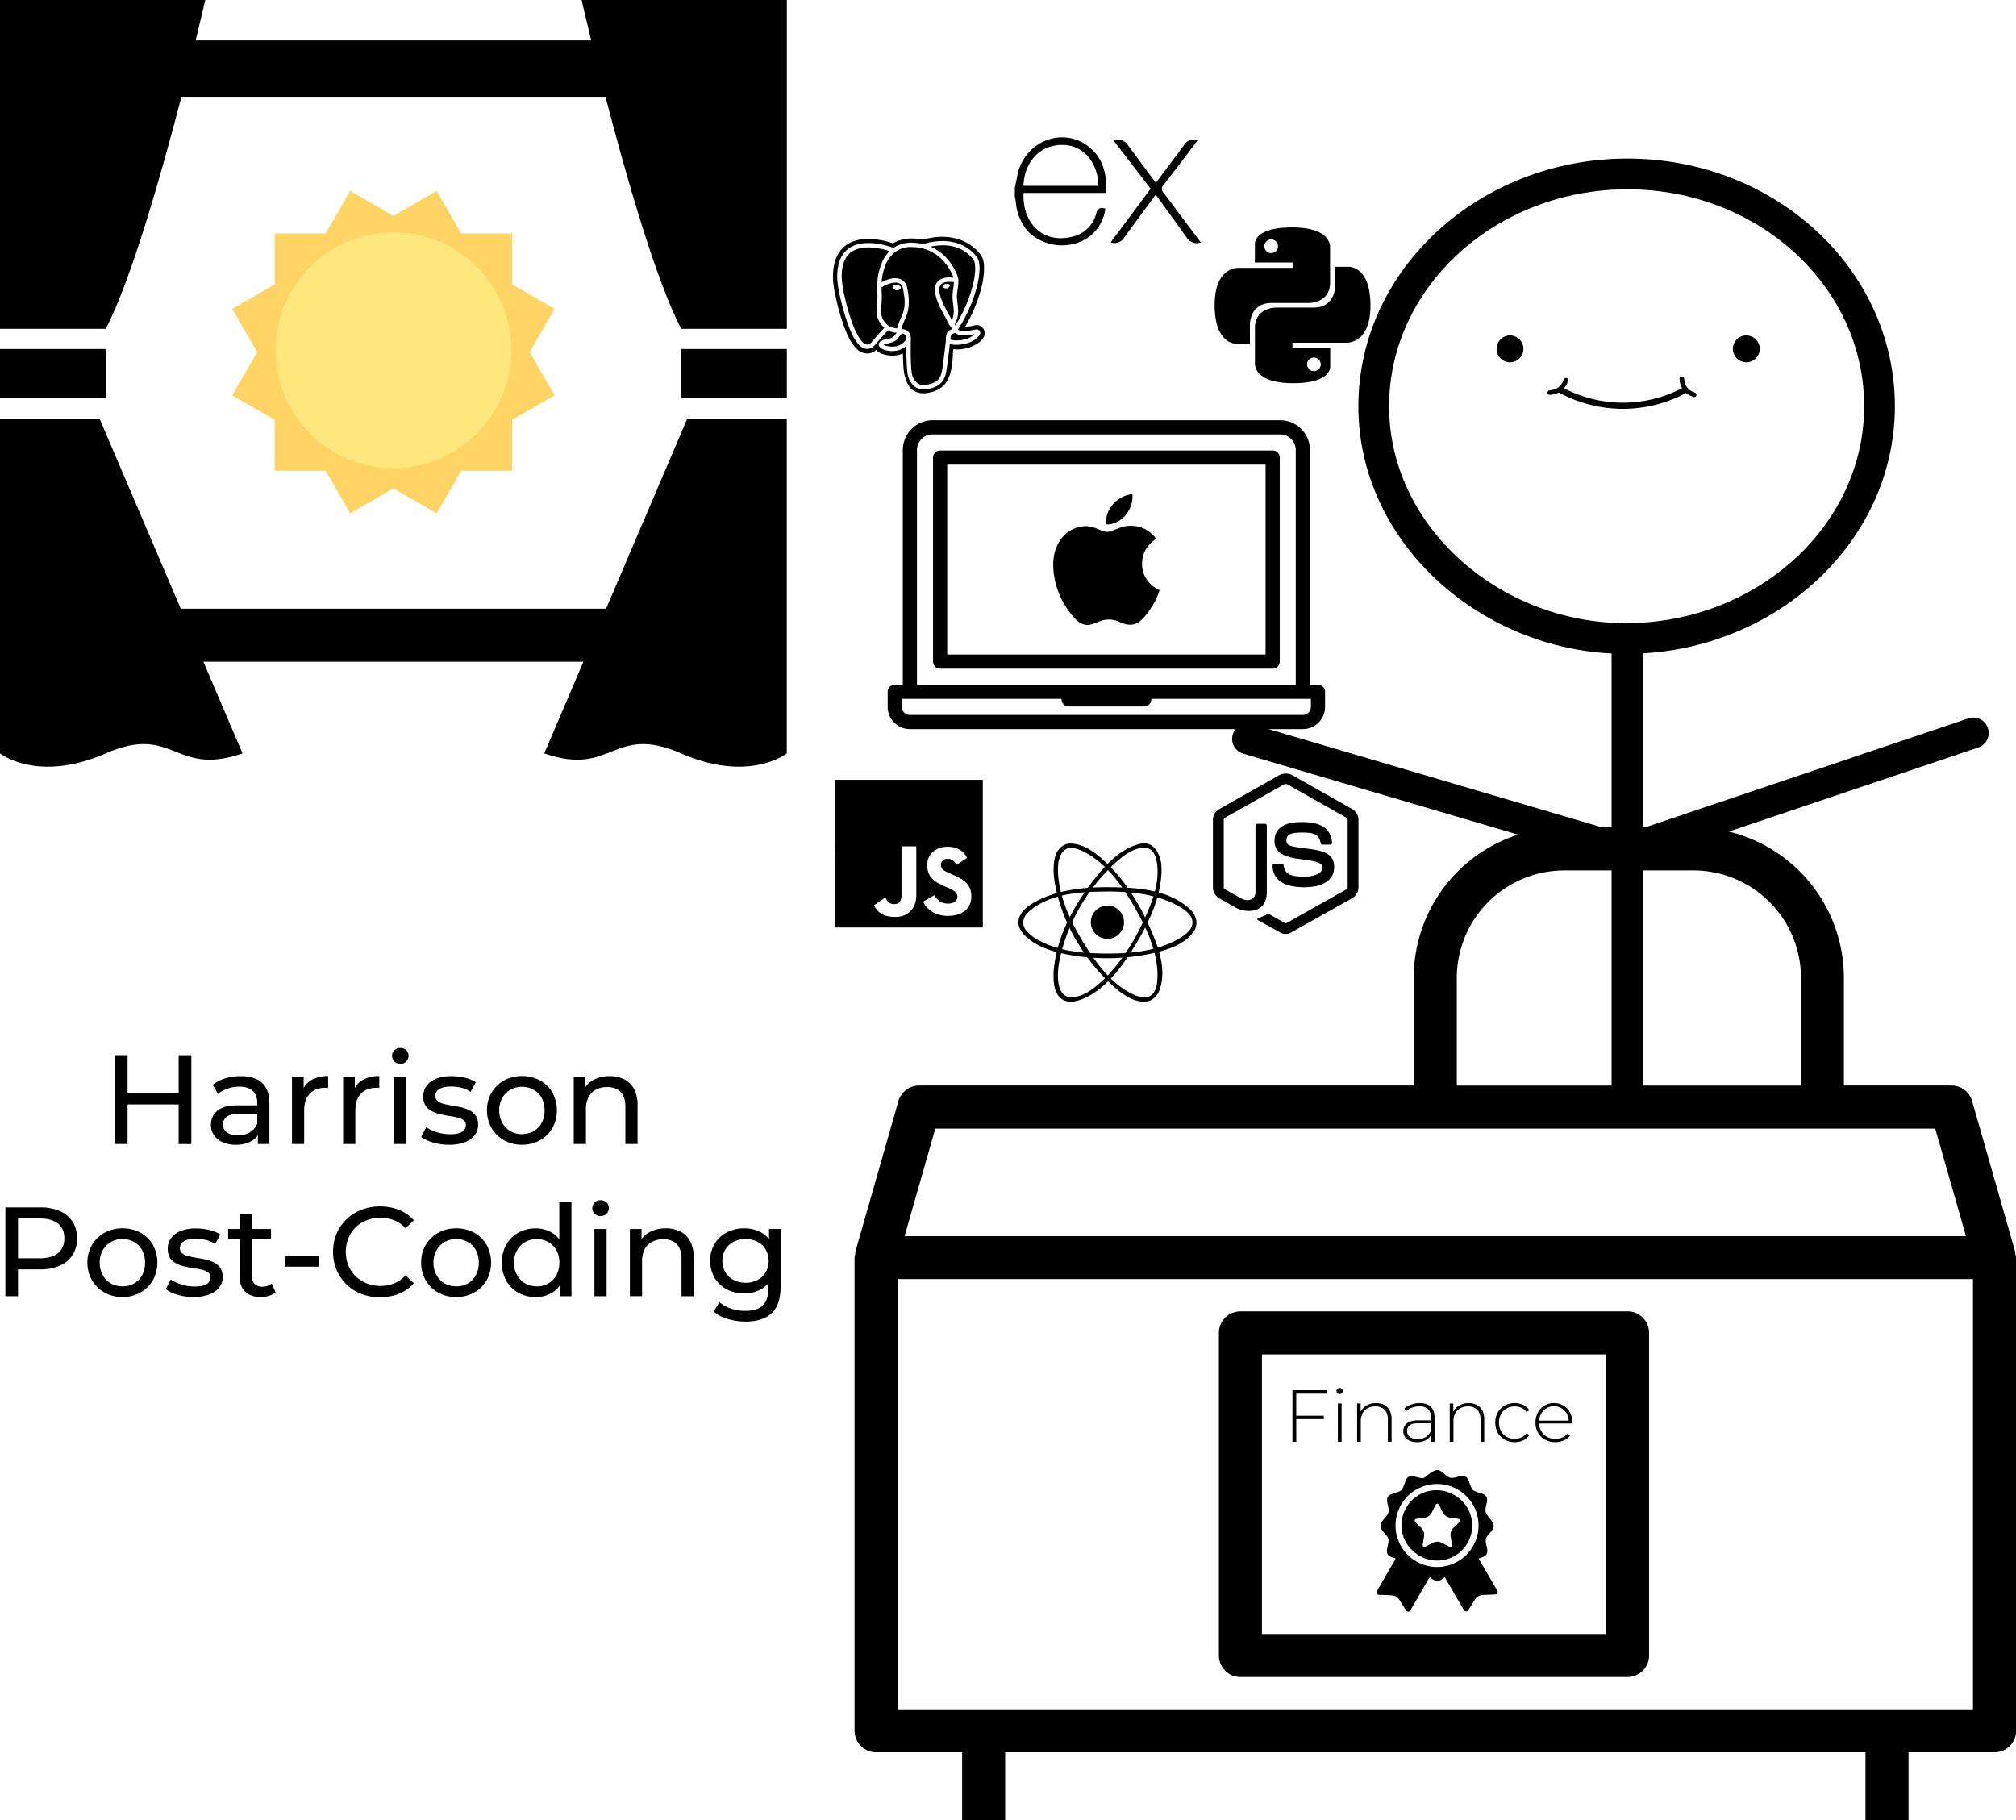 <svg xmlns="http://www.w3.org/2000/svg" viewBox="0 0 1311.81 1184.48"><defs><style>.cls-1{fill-rule:evenodd;}.cls-2,.cls-3,.cls-4,.cls-5,.cls-6{fill:none;}.cls-3,.cls-4,.cls-5,.cls-6{stroke:#000;stroke-linecap:round;stroke-linejoin:round;}.cls-3{stroke-width:20px;}.cls-4{stroke-width:20.68px;}.cls-5{stroke-width:4px;}.cls-6{stroke-width:3px;}.cls-7{fill:#ffd364;}.cls-8{fill:#ffe67d;}</style></defs><g id="Layer_2" data-name="Layer 2"><g id="Layer_1-2" data-name="Layer 1"><g id="Page-1"><g id="Dribbble-Light-Preview"><g id="icons"><path id="python-_127_" data-name="python-[#127]" class="cls-1" d="M855,241.52a4.44,4.44,0,1,1,4.42-4.44,4.42,4.42,0,0,1-4.42,4.44m-13.54,7.82c25.73,0,24.12-11.22,24.12-11.22l0-11.62H841V223h34.3s16.47,1.88,16.47-24.21-14.37-25.18-14.37-25.18h-8.58v12.11s.46,14.44-14.14,14.44H830.28s-13.68-.21-13.68,13.3v22.34s-2.08,13.53,24.81,13.53M827.14,155.8a4.44,4.44,0,1,1-4.42,4.44,4.43,4.43,0,0,1,4.42-4.44M840.68,148c-25.73,0-24.12,11.21-24.12,11.21l0,11.62h24.55v3.49H806.83s-16.46-1.88-16.46,24.22,14.37,25.17,14.37,25.17h8.57V211.59s-.46-14.44,14.15-14.44H851.8s13.69.22,13.69-13.3V161.51S867.56,148,840.68,148"/></g></g></g><g id="Page-1-2" data-name="Page-1"><g id="Dribbble-Light-Preview-2" data-name="Dribbble-Light-Preview"><g id="icons-2" data-name="icons"><path id="javascript-_155_" data-name="javascript-[#155]" class="cls-1" d="M617.06,596c-8.39,0-13.82-4-16.46-9.23h0l7.36-4.26c1.93,3.17,4.45,5.49,8.9,5.49,3.74,0,6.13-1.87,6.13-4.45,0-3.89-5.18-5.41-8.84-7-6.52-2.78-10.84-6.26-10.84-13.62,0-6.78,5.16-11.94,13.23-11.94,5.74,0,9.88,2,12.84,7.23l-7,4.52c-1.55-2.78-3.23-3.88-5.81-3.88s-4.32,1.68-4.32,3.88c0,2.71,1.67,3.8,5.55,5.48,8.12,3.48,14.26,6.22,14.26,15.17,0,8.13-6.39,12.58-15,12.58Zm-20.81-13.62c0,9.36-5.76,14.31-13.77,14.31-7.23,0-11.56-2.76-13.69-7.57h-.13L576,584c1.41,2.52,2.69,4.3,5.79,4.3s4.83-1.51,4.83-6V550.7h9.61Zm-52.88,21.16h96.15V507.43H543.37Z"/></g></g></g><g id="Layer_2-2" data-name="Layer 2"><g id="invisible_box" data-name="invisible box"><rect class="cls-2" x="779.73" y="498.58" width="113.85" height="113.85"/></g><g id="Q3_icons" data-name="Q3 icons"><path d="M880.06,526.57l-39.37-22.29a9.5,9.5,0,0,0-8.07,0l-39.37,22.29a8.06,8.06,0,0,0-4,6.88v44.12a8,8,0,0,0,4,6.87l10.44,5.93a17.06,17.06,0,0,0,9,2.38c7.35,0,11.62-4.51,11.62-12.1V537.24a1.18,1.18,0,0,0-1.19-1.18h-5a1.18,1.18,0,0,0-1.18,1.18v43.41c0,3.56-3.56,6.88-9.25,4l-10.91-6.17a1.17,1.17,0,0,1-.48-.94V533.45a1.94,1.94,0,0,1,.48-1.19l39.13-22.05h1.42l39.14,22.05a1.87,1.87,0,0,1,.47,1.19v44.12a1.16,1.16,0,0,1-.47.94l-39.14,22.06a1.39,1.39,0,0,1-1.42,0l-10-5.69a.72.72,0,0,0-1,0l-5.93,2.61c-.71.24-1.66.47.24,1.66l13.28,7.35a7.35,7.35,0,0,0,8.07,0l39.37-22.06a8.06,8.06,0,0,0,4-6.87V533.45A8.08,8.08,0,0,0,880.06,526.57Z"/><path d="M848.75,570.45c-10.44,0-12.57-2.37-13.52-7.35a.94.94,0,0,0-1-1h-5.22a1,1,0,0,0-.95,1c0,6.4,3.56,14.23,20.64,14.23,12.33,0,19.45-4.75,19.45-13.05s-5.69-10.67-17.79-12.09-13.28-2.37-13.28-5.22,1-5.22,10-5.22,11.15,1.66,12.33,6.88a1.2,1.2,0,0,0,1.19,1h5l.95-.48a1,1,0,0,0,.24-.71c-.72-9.25-7.12-13.52-19.69-13.52s-17.79,4.75-17.79,12.34,6.64,10.67,17.32,11.86,14,2.84,14,5.45S857.05,570.45,848.75,570.45Z"/></g></g><g id="Icons1"><g id="react"><circle cx="720.6" cy="600.09" r="10.81"/><path class="cls-1" d="M721.39,577.31c18.43.12,38.53,1.47,52.33,13.77.4.36.79.74,1.17,1.13,3.26,3.32,5,8.67,2.33,13.08-5.39,9.05-17.45,13-29.12,15.43a139,139,0,0,1-53.16.47c-10-1.85-20.31-5.08-27.44-11.84-2.78-2.63-5.16-6.09-4.78-9.94.6-6.23,6.58-10.23,11.61-12.94,14-7.52,31-9.2,47.06-9.16Zm-1.34,2.83c-17.43.12-36.3,1.23-49.76,12.37-.47.39-.92.8-1.36,1.23-.28.27-.55.56-.82.86-2.36,2.65-3.17,6.91-.94,10.1s5.65,5.52,9.16,7.41c13.12,7.06,28.63,8.31,43.75,8.36,15.3.06,31.09-1.34,44.61-8.33,5.38-2.79,11.45-6.88,11.23-12.15-.2-4.84-4.91-7.82-8.44-10-1-.57-1.94-1.11-2.94-1.61-13.42-6.72-29.15-8.32-44.49-8.28Z"/><path class="cls-1" d="M745,548.8c6.74.17,10.24,8.27,10.7,14.26.09,1.19.12,2.38.11,3.58s-.09,2.59-.2,3.87c-1.42,16-8.71,31.16-17.29,45.19-8.39,13.72-18.62,27.41-32.54,33.77-4.6,2.11-10.07,3.41-14.15,1.06-5.58-3.22-6.19-10.74-6.09-16.45q0-2.1.27-4.2c2.14-20.66,12.61-40.23,25.72-57.09,7.64-9.83,16.74-19.59,28.07-23.12a15.45,15.45,0,0,1,5.4-.87Zm-.32,2.83c-7.91.12-15,6-21.31,12.08-16.54,16-28.73,37.32-33.63,59.66-.38,1.73-.7,3.47-.93,5.22-.18,1.36-.32,2.73-.39,4.1,0,1.09-.07,2.18,0,3.28,0,.85.08,1.71.18,2.55.07.65.16,1.3.28,1.94.09.48.19.95.31,1.42s.21.76.34,1.14c1,3,3.53,5.82,6.94,5.91,8,.22,15.47-5.59,22-11.9,11.39-11.08,19.87-25,26.5-39.64,5.34-11.81,10.23-24.66,7.5-37.66-.1-.49-.22-1-.36-1.46s-.24-.78-.38-1.17c-1.06-2.89-3.56-5.48-7-5.47Z"/><path class="cls-1" d="M696.73,548.91c8.6.16,16.32,6,23.18,12.54,12.51,11.93,21.74,27.1,28.75,43.07,5.42,12.37,10.41,26.26,6,39.32-1.4,4.11-4.94,7.88-9.65,8-8.64.18-16.65-6.11-23.6-12.87C704,622,691,599.55,686.58,575.79c-.32-1.7-.58-3.41-.75-5.13-.14-1.41-.23-2.82-.26-4.23,0-1.14,0-2.28.09-3.41.05-.76.13-1.51.23-2.27s.23-1.4.38-2.1c.11-.46.22-.91.36-1.37,1.3-4.45,4.68-8.41,10.1-8.37Zm-.33,2.83c-5,.11-7.34,6-7.8,10.21q-.15,1.29-.18,2.58c0,1.1,0,2.2,0,3.31.79,15.92,7.91,31.32,16.5,45.41,8.09,13.28,17.86,26.5,31.3,33.29,3.88,2,8.59,3.51,12,1.65,4.2-2.32,4.72-7.87,4.94-12,.06-1.12.07-2.25,0-3.38,0-1.41-.15-2.83-.32-4.23-1.55-13.12-7.36-25.54-14-37.27-8.31-14.59-18.49-29.14-32.89-36.74-3-1.57-6.21-2.86-9.53-2.83Z"/></g></g><path d="M1311.35,816.06c-.09-.52.07-1-.07-1.56l-28-98a14,14,0,0,0-13.46-10.15h-70v-70a98,98,0,0,0-97.89-98h-84.13a98,98,0,0,0-97.89,98v70H598.05a14,14,0,0,0-13.46,10.15l-28,98a11.56,11.56,0,0,0-.07,1.56,12.52,12.52,0,0,0-.46,2.27v307.9a14,14,0,0,0,14,14h56v44.25h28v-44.25h559.82v44.25h28v-44.25h56a14,14,0,0,0,14-14V818.33A11.72,11.72,0,0,0,1311.35,816.06ZM947.94,636.4a70,70,0,0,1,69.89-70H1102a70,70,0,0,1,69.9,70v70H947.94v-70Zm-339.34,98h650.67l20,70H588.62Zm675.23,377.87H584.06V832.33h699.76v279.91Z"/><path id="path3796" class="cls-3" d="M811.73,480.81l245.87,72.46,226.46-76.34"/><path id="path3800" class="cls-4" d="M1059,718.23V415.49"/><path d="M793.14,867.32v209.93a14,14,0,0,0,14,14h251.92a14,14,0,0,0,14-14V867.32a14,14,0,0,0-14-14H807.14A14,14,0,0,0,793.14,867.32Zm251.92,14v181.93H821.14V881.32Z"/><g id="Layer_5" data-name="Layer 5"><path d="M974.17,1034.83l-12.06-20.73c2.08-.64,4.31-1.2,5.23-2.8,1.54-2.66-1.2-7-.48-9.87S972,996,972,993s-4.53-6.3-5.27-9.21,2-7.22.46-9.87-6.69-2.44-8.8-4.48-2.18-7.23-4.81-8.63-6.93,1.44-9.86.76-5.48-5-8.51-5-8,5-8.72,5.13c-2.93.68-7.23-2.17-9.86-.75s-2.61,6.54-4.79,8.64-7.26,1.84-8.8,4.5,1.2,7,.48,9.87-5.25,5.75-5.25,9.06c0,3,4.39,5.51,5.13,8.44s-2,7.21-.46,9.87c.84,1.45,2.75,2,4.66,2.61.22.07.64.32.35.73L896.14,1035a1.68,1.68,0,0,0,1.5,2.75l8.14.34a6.5,6.5,0,0,1,4.64,2.68l4.34,6.9a1.68,1.68,0,0,0,3.13-.06l12.16-21c.25-.29.49-.23.61-.13,1.33,1.13,3.18,2.26,4.73,2.26s2.92-1.06,4.31-2.24c.12-.1.39-.3.59.11l12.15,20.88a1.68,1.68,0,0,0,3.13,0l4.33-6.9a6.5,6.5,0,0,1,4.63-2.7l8.14-.35A1.68,1.68,0,0,0,974.17,1034.83ZM948.64,1016a27,27,0,1,1-.54-47l.2.11.29.16a27,27,0,0,1,0,46.77Z"/><path d="M946.59,973l-.12-.06a22.74,22.74,0,0,0-23.48,39c.26.17.52.33.79.48A22.75,22.75,0,1,0,946.59,973Zm2.71,17.75-3.8,3.7a6.37,6.37,0,0,0-1.63,5l.89,5.23c.28,1.62-.68,2.32-2.14,1.55l-4.69-2.47a6.45,6.45,0,0,0-5.3,0l-4.69,2.47c-1.46.77-2.42.07-2.14-1.55l.89-5.23a6.37,6.37,0,0,0-1.63-5l-3.8-3.7c-1.18-1.15-.81-2.28.82-2.52l5.25-.76a6.43,6.43,0,0,0,4.28-3.11l2.35-4.76c.72-1.47,1.91-1.47,2.64,0l2.35,4.76a6.41,6.41,0,0,0,4.28,3.11l5.25.76C950.11,988.45,950.48,989.58,949.3,990.73Z"/></g><path d="M843.49,938.24H841v-33.6h22.47v2.21h-20Zm-.29-17h18.19v2.21H843.2Z"/><path d="M871.76,907.09a1.95,1.95,0,1,1,0-3.89,1.92,1.92,0,0,1,1.42.56,1.82,1.82,0,0,1,.55,1.36,2,2,0,0,1-.55,1.4A1.89,1.89,0,0,1,871.76,907.09Zm-1.2,31.15v-25H873v25Z"/><path d="M895.33,913a11.56,11.56,0,0,1,5.35,1.17,8.33,8.33,0,0,1,3.55,3.55,12.35,12.35,0,0,1,1.28,5.88v14.64H903.1V923.8c0-2.82-.71-5-2.13-6.44a8,8,0,0,0-6-2.2,10.33,10.33,0,0,0-5.09,1.2,8,8,0,0,0-3.28,3.36,11,11,0,0,0-1.13,5.18v13.34h-2.4v-25h2.3v7l-.33-.77a9.5,9.5,0,0,1,3.79-4.68A11.67,11.67,0,0,1,895.33,913Z"/><path d="M922.16,938.44a12,12,0,0,1-4.82-.89,6.92,6.92,0,0,1-3.12-2.52,6.65,6.65,0,0,1-1.08-3.75,6.92,6.92,0,0,1,.88-3.48,6.49,6.49,0,0,1,3-2.54,12.87,12.87,0,0,1,5.52-1h9.21v1.87h-9.17q-3.88,0-5.44,1.44a4.7,4.7,0,0,0-1.56,3.6,4.63,4.63,0,0,0,1.82,3.84,8.12,8.12,0,0,0,5.14,1.44,9.52,9.52,0,0,0,5.35-1.44,8.54,8.54,0,0,0,3.24-4.18l.67,1.63a8.69,8.69,0,0,1-3.43,4.35A11,11,0,0,1,922.16,938.44Zm9-.2v-5.71l-.09-.86v-9.41a7,7,0,0,0-1.9-5.33,7.71,7.71,0,0,0-5.54-1.82,13.17,13.17,0,0,0-8.64,3.17l-1.2-1.73a13.46,13.46,0,0,1,4.51-2.62,16.49,16.49,0,0,1,5.52-.93c3.1,0,5.49.78,7.15,2.35s2.5,3.9,2.5,7v15.88Z"/><path d="M955.62,913a11.59,11.59,0,0,1,5.35,1.17,8.33,8.33,0,0,1,3.55,3.55,12.35,12.35,0,0,1,1.27,5.88v14.64h-2.4V923.8c0-2.82-.71-5-2.13-6.44a8,8,0,0,0-6-2.2,10.33,10.33,0,0,0-5.09,1.2,8.07,8.07,0,0,0-3.29,3.36,11.07,11.07,0,0,0-1.12,5.18v13.34h-2.4v-25h2.3v7l-.34-.77a9.58,9.58,0,0,1,3.8-4.68A11.67,11.67,0,0,1,955.62,913Z"/><path d="M985.62,938.44a12.85,12.85,0,0,1-6.51-1.64,11.91,11.91,0,0,1-4.51-4.51,14,14,0,0,1,0-13.2,11.86,11.86,0,0,1,4.51-4.49,13,13,0,0,1,6.51-1.6,12.82,12.82,0,0,1,5.49,1.15,9.7,9.7,0,0,1,4,3.45l-1.78,1.3a8.1,8.1,0,0,0-3.36-2.83,11,11,0,0,0-9.62.41,9.45,9.45,0,0,0-3.65,3.69,12.31,12.31,0,0,0,0,11.09,9.48,9.48,0,0,0,3.65,3.7,11,11,0,0,0,9.62.4,8,8,0,0,0,3.36-2.83l1.78,1.3a9.63,9.63,0,0,1-4,3.45A12.83,12.83,0,0,1,985.62,938.44Z"/><path d="M1012.06,938.44a13.4,13.4,0,0,1-6.69-1.64,11.76,11.76,0,0,1-4.56-4.51,12.88,12.88,0,0,1-1.66-6.57,13.53,13.53,0,0,1,1.56-6.6,11.54,11.54,0,0,1,4.3-4.49,11.72,11.72,0,0,1,6.14-1.63,11.88,11.88,0,0,1,6.12,1.58,11.33,11.33,0,0,1,4.27,4.44,13.53,13.53,0,0,1,1.56,6.6,1.67,1.67,0,0,1,0,.31,2.06,2.06,0,0,0,0,.36h-22.13v-1.87h20.83l-1,.91a10.49,10.49,0,0,0-1.22-5.25,9.53,9.53,0,0,0-3.44-3.65,9.52,9.52,0,0,0-13.39,3.65,11.06,11.06,0,0,0-1.25,5.3v.43a10.73,10.73,0,0,0,1.37,5.45,9.65,9.65,0,0,0,3.77,3.7,11.15,11.15,0,0,0,5.47,1.32,11.55,11.55,0,0,0,4.49-.87,8.73,8.73,0,0,0,3.53-2.64l1.39,1.59a10.28,10.28,0,0,1-4.1,3A13.77,13.77,0,0,1,1012.06,938.44Z"/><rect y="227.11" width="68.81" height="32"/><path d="M394,63c13.21,50.85,32.61,119,49.25,151H512V0H378.44s2.33,10.2,6.26,26.3H127.31C131.24,10.2,133.56,0,133.56,0H0V214H68.81c16.63-32,36-100.1,49.24-151"/><path d="M242,396.08H117.62L64.76,272.36H0V490.24s24.28,19.45,68.81,0,44.52,15.56,89,0l-25.49-59.66H379.64l-25.49,59.66c44.52,15.56,44.52-19.45,89,0s68.81,0,68.81,0V272.36H447.24L394.38,396.08H266"/><rect x="443.2" y="227.11" width="68.8" height="32"/><path id="path3802" class="cls-3" d="M1223,264.32c0,83.45-74.37,151.13-165,151.17-87.93,0-164.07-67.58-164.11-151v-.14c0-83.44,74.36-151.12,165-151.16s164.06,67.57,164.11,151Z"/><path id="path5748" d="M1145.06,227a8.73,8.73,0,1,1-8.73-8.72A8.73,8.73,0,0,1,1145.06,227Z"/><path id="path5748-2" data-name="path5748" d="M991.3,227a8.73,8.73,0,1,1-8.73-8.72A8.73,8.73,0,0,1,991.3,227Z"/><path class="cls-5" d="M1015.65,253.84a85.15,85.15,0,0,0,80.79,0"/><path class="cls-6" d="M1008.45,255.46q7.9-.5,10.48-8"/><path class="cls-6" d="M1094.36,246.45q.5,7.89,8,10.47"/><path d="M857.62,445.57H852.4V292.82A19.38,19.38,0,0,0,833,273.46H606.82a19.38,19.38,0,0,0-19.36,19.36V445.57h-5.23a4.62,4.62,0,0,0-4.61,4.61V460a14.46,14.46,0,0,0,14.45,14.44H847.79A14.46,14.46,0,0,0,862.23,460v-9.84A4.61,4.61,0,0,0,857.62,445.57ZM596.68,292.82a10.15,10.15,0,0,1,10.14-10.14H833a10.16,10.16,0,0,1,10.15,10.14V445.57H596.68ZM853,460a5.22,5.22,0,0,1-5.22,5.22H592.07a5.23,5.23,0,0,1-5.23-5.22v-5.23h103.9c0,.11,0,.21,0,.31a4.6,4.6,0,0,0,4.61,4.61h49.18a4.61,4.61,0,0,0,4.61-4.61c0-.1,0-.2,0-.31H853Z"/><path d="M828.12,293.13H611.74a4.6,4.6,0,0,0-4.61,4.61V430.51a4.6,4.6,0,0,0,4.61,4.61H828.12a4.61,4.61,0,0,0,4.61-4.61V297.74A4.61,4.61,0,0,0,828.12,293.13ZM823.51,425.9H616.35V302.35H823.51Z"/><path d="M752.32,350.6c-.49.39-9.2,5.29-9.2,16.2,0,12.61,11.08,17.08,11.41,17.19a44.58,44.58,0,0,1-5.84,12.06c-3.64,5.24-7.44,10.47-13.22,10.47s-7.27-3.36-13.94-3.36c-6.5,0-8.82,3.47-14.1,3.47s-9-4.85-13.22-10.8a52,52,0,0,1-8.89-28.15c0-16.52,10.75-25.29,21.32-25.29,5.62,0,10.31,3.69,13.84,3.69,3.35,0,8.59-3.91,15-3.91a20,20,0,0,1,16.86,8.43Zm-19.89-15.43a19,19,0,0,0,4.51-11.84,8.28,8.28,0,0,0-.16-1.71c-4.3.17-9.42,2.87-12.5,6.45a18.42,18.42,0,0,0-4.69,11.52,8,8,0,0,0,.16,1.54,6.92,6.92,0,0,0,1.16.11c3.86,0,8.71-2.59,11.52-6.07Z"/><path d="M613,154.1a43.34,43.34,0,0,0-11.7,1.71l-.27.09a47.58,47.58,0,0,0-7.24-.7,24.12,24.12,0,0,0-12.77,3.15,49.06,49.06,0,0,0-17.95-2.82c-5.19.28-10.86,1.85-15.07,6.3s-6.4,11.29-5.93,20.64a83.76,83.76,0,0,0,2.08,12.21,142,142,0,0,0,5.06,17.62c2.14,5.8,4.47,11,8.12,14.57a10,10,0,0,0,7.31,3.15,9.27,9.27,0,0,0,5.57-2.34,6.74,6.74,0,0,0,2.41,1.91,11.86,11.86,0,0,0,2.88,1.13,20,20,0,0,0,8.27.43,16.45,16.45,0,0,0,3.72-1.14c.05,1.39.1,2.76.15,4.16.18,4.39.3,8.45,1.61,12a15.61,15.61,0,0,0,3.08,6.22c2.3,2.65,6.78,4.29,11.9,3.2,3.6-.77,8.19-2.16,11.24-6.5s4.38-10.42,4.64-20.41c.07-.54.15-1,.23-1.42l.72.07h.08a25.45,25.45,0,0,0,11.52-2c3.08-1.43,5.42-2.87,7.13-5.44a5.42,5.42,0,0,0,1-2.74,5.55,5.55,0,0,0-1.89-4.34c-2.52-1.92-4.11-1.19-5.82-.82a28.09,28.09,0,0,1-5.09.61,97.59,97.59,0,0,0,10.43-24.8,53.84,53.84,0,0,0,1.91-12.52c.06-3.69-.25-7-2.46-9.79-6.93-8.83-16.66-11.29-24.18-11.37H613Zm-.2,2.72c7.11-.06,16.21,1.93,22.74,10.28,1.47,1.87,1.91,4.61,1.86,8a52.06,52.06,0,0,1-1.83,11.84,94.88,94.88,0,0,1-12.28,27.53,2.86,2.86,0,0,0,.66.37c1.23.51,4,.94,9.63-.2,1.41-.3,2.44-.5,3.52.31a2.19,2.19,0,0,1,.77,1.81,2.91,2.91,0,0,1-.56,1.43,14.58,14.58,0,0,1-6,4.44,23.68,23.68,0,0,1-9,1.74,13.67,13.67,0,0,1-4.2-.48l-.07,0c-.46,4.49-1.54,13.38-2.24,17.42-.56,3.26-1.54,5.87-3.41,7.81S608,252.2,604.44,253c-4.41.94-7.61-.07-9.68-1.81a13.16,13.16,0,0,1-3.58-5.47,15.32,15.32,0,0,1-.79-3.93c-.2-1.69-.33-3.75-.44-6.08-.13-3.57-.18-7.13-.13-10.71a13,13,0,0,1-6.58,3.23,17.49,17.49,0,0,1-7.09-.38,9.93,9.93,0,0,1-2.21-.86,4.06,4.06,0,0,1-1.87-1.68,2.46,2.46,0,0,1-.23-1.62,2.59,2.59,0,0,1,.91-1.41,8.35,8.35,0,0,1,3.63-1.41c3-.63,4.13-1.06,4.78-1.58a24.15,24.15,0,0,0,2.27-2.63.5.5,0,0,0,0-.17,12.68,12.68,0,0,1-5.64-1.52c-.62.66-3.89,4.11-7.85,8.88-1.66,2-3.5,3.13-5.45,3.22a7.13,7.13,0,0,1-5.19-2.34c-3-2.9-5.38-7.89-7.45-13.53a144.39,144.39,0,0,1-5-17.25,85.33,85.33,0,0,1-2-11.74c-.45-8.83,1.62-14.78,5.17-18.55s8.41-5.17,13.15-5.45c8.5-.48,16.59,2.49,18.21,3.12a20.81,20.81,0,0,1,12.29-3.39,31.83,31.83,0,0,1,7.13.93l.08-.05a28.57,28.57,0,0,1,3.13-.89,41.44,41.44,0,0,1,8.79-1.08Zm.64,2.84h-.62a36.66,36.66,0,0,0-7.23.82,31.8,31.8,0,0,1,12.1,9.55,35.61,35.61,0,0,1,4.79,8.14,17.63,17.63,0,0,1,1,2.8,5.8,5.8,0,0,1,.18,1,1.66,1.66,0,0,1-.07.62s0,0,0,.07c.14,3.71-.79,6.22-.92,9.77-.07,2.57.59,5.59.75,8.89a17,17,0,0,1-2.23,9.84l.48.62a92.7,92.7,0,0,0,11.2-25.57A49.64,49.64,0,0,0,634.57,175c0-3.06-.51-5.28-1.24-6.2-5.7-7.28-13.41-9.14-19.86-9.19Zm-20.34,1.09a17,17,0,0,0-11.33,3.8,20.82,20.82,0,0,0-5.94,8.85,37.56,37.56,0,0,0-2.19,10.24l.07,0a21.34,21.34,0,0,1,5.64-2.19,10.88,10.88,0,0,1,6.49.17,7.33,7.33,0,0,1,4.43,5.56c3,13.83-.93,19-2.37,22.84a40.76,40.76,0,0,0-1.41,4.3,3.53,3.53,0,0,1,.55-.1,4.84,4.84,0,0,1,2.29.44,5.65,5.65,0,0,1,3,3.32,7.14,7.14,0,0,1,.3,1.21,1.78,1.78,0,0,1,.08.53q-.24,7.92,0,15.86c.1,2.29.25,4.29.43,5.88a16,16,0,0,0,.6,3.2,10.61,10.61,0,0,0,2.79,4.34c1.42,1.22,3.47,2,7.24,1.22,3.26-.72,5.27-1.68,6.61-3.07s2.14-3.35,2.65-6.32c.78-4.45,2.32-17.39,2.51-19.8a8.17,8.17,0,0,1,.77-4.33,5,5,0,0,1,2.34-2.14,9.51,9.51,0,0,1,1.1-.4c-.34-.46-.68-.93-1-1.37A19.2,19.2,0,0,1,616,208.1c-.33-.7-.7-1.4-1.09-2.06-.56-1-1.28-2.29-2-3.73a45.86,45.86,0,0,1-4-9.71c-.84-3.39-1-6.88,1.2-9.33,1.91-2.19,5.27-3.1,10.29-2.59a13.94,13.94,0,0,0-.48-1.41,33.22,33.22,0,0,0-4.43-7.49,27.43,27.43,0,0,0-21.83-11ZM565,161c-.53,0-1.08,0-1.61.05-4.29.25-8.34,1.49-11.24,4.55s-4.8,8.11-4.39,16.45a88.28,88.28,0,0,0,1.94,11.25,141.34,141.34,0,0,0,4.85,16.91c2,5.45,4.43,10.21,6.75,12.46a4.4,4.4,0,0,0,3.08,1.55c.92-.05,2-.58,3.39-2.21q3.71-4.47,7.67-8.68a14.9,14.9,0,0,1-4.94-13.38,51.18,51.18,0,0,0,.43-8.39c0-2.25-.2-3.74-.2-4.69v-.13a42.09,42.09,0,0,1,2.52-14.32,24.56,24.56,0,0,1,5.6-9,48.13,48.13,0,0,0-12.23-2.4c-.53,0-1.08-.05-1.61-.05Zm52.61,22.4c-2.88,0-4.49.8-5.35,1.76-1.2,1.38-1.32,3.8-.57,6.78a44.15,44.15,0,0,0,3.73,9.09c.72,1.39,1.41,2.63,2,3.64A20.56,20.56,0,0,1,618.6,207a13.63,13.63,0,0,0,.76,1.53,14.28,14.28,0,0,0,1.19-7.08c-.15-3-.84-6-.72-9.11.11-3.62.83-6,.88-8.76a25.22,25.22,0,0,0-3.14-.22Zm-34.94.51a11.58,11.58,0,0,0-2.62.31,19.56,19.56,0,0,0-4.89,1.91,11,11,0,0,0-1.48,1l-.1.08c0,.64.15,2.13.2,4.35a56.14,56.14,0,0,1-.46,8.83c-1,7.26,4.24,13.26,10.43,13.28a40,40,0,0,1,1.55-4.59c1.72-4.65,5.11-8,2.26-21.25-.47-2.16-1.4-3-2.67-3.53a6.22,6.22,0,0,0-2.22-.35Zm33.6.86h.21a3.6,3.6,0,0,1,.76.09,1.83,1.83,0,0,1,.59.24.66.66,0,0,1,.31.46v0a1.26,1.26,0,0,1-.15.59,3.11,3.11,0,0,1-2.1,1.52,2.5,2.5,0,0,1-1.74-.43,3.81,3.81,0,0,1-.55-.5,1.06,1.06,0,0,1-.27-.55.76.76,0,0,1,.17-.54,2.05,2.05,0,0,1,.5-.39,4.59,4.59,0,0,1,1.59-.48l.68-.06Zm-33.19.71a4.27,4.27,0,0,1,.7.05,4.56,4.56,0,0,1,1.67.53,1.55,1.55,0,0,1,.56.45,1,1,0,0,1,.23.71,1.39,1.39,0,0,1-.31.66,2.87,2.87,0,0,1-.61.55,2.69,2.69,0,0,1-1.91.48,3,3,0,0,1-1.77-1,3.09,3.09,0,0,1-.5-.7,1,1,0,0,1,.63-1.59,3.83,3.83,0,0,1,1.31-.16Zm38.44,31.16h0c-.61.23-1.12.32-1.55.52a1.84,1.84,0,0,0-1,.91,5.21,5.21,0,0,0-.43,2.81,1.84,1.84,0,0,0,.63.3,11.77,11.77,0,0,0,3.3.35,22,22,0,0,0,7.8-1.49,16.76,16.76,0,0,0,4-2.6c-5.92,1.21-9.25.89-11.31.05a6.61,6.61,0,0,1-1.41-.85Zm-34.08.4h-.08c-.23,0-.55.1-1.2.8-1.48,1.65-2,2.7-3.2,3.66s-2.8,1.49-6,2.14a8.13,8.13,0,0,0-2,.61.76.76,0,0,0,.29.22,7.23,7.23,0,0,0,1.55.61,14.86,14.86,0,0,0,5.91.33,10.18,10.18,0,0,0,6.82-4.41,2.2,2.2,0,0,0,.1-2,3.23,3.23,0,0,0-1.39-1.65,3.3,3.3,0,0,0-.88-.27Z"/><path d="M781.45,157.76a7.71,7.71,0,0,1-9.56-3.63l-17.41-24.08L752,126.69l-20.2,27.47a7.38,7.38,0,0,1-9.09,3.57l26-34.92L724.47,91.27a8,8,0,0,1,9.59,3.36L752.11,119l18.15-24.27a7.23,7.23,0,0,1,9-3.37l-9.4,12.47-12.72,16.56a3.37,3.37,0,0,0-.28,4.75,3.57,3.57,0,0,0,.28.27l24.24,32.36ZM660.34,122.38l2.12-10.47C668.29,91.2,692,82.59,708.36,95.4c9.56,7.52,11.95,18.16,11.48,30.15H666c-.87,21.41,14.58,34.34,34.34,27.73a20.56,20.56,0,0,0,13-14.51c1-3.36,2.77-3.94,5.93-3a27.35,27.35,0,0,1-13.07,20,31.66,31.66,0,0,1-36.87-4.71A33.17,33.17,0,0,1,661,131.59a13.72,13.72,0,0,0-.67-3.36c0-1.95,0-3.9,0-5.85Zm5.69-1.45h48.72c-.3-15.52-10.1-26.53-23.16-26.63-14.55-.2-25,10.57-25.6,26.56Z"/><polygon class="cls-7" points="344.67 229.14 360.9 201.03 333.21 185.04 333.21 151.93 300.09 151.93 284.11 124.24 256 140.47 227.89 124.24 211.91 151.93 178.79 151.93 178.79 185.04 151.1 201.03 167.33 229.14 151.1 257.25 178.79 273.23 178.79 306.35 211.91 306.35 227.89 334.04 256 317.81 284.11 334.04 300.09 306.35 333.21 306.35 333.21 273.23 360.9 257.25 344.67 229.14"/><circle class="cls-8" cx="256" cy="227.9" r="76.74"/><path d="M83,744.41H74.78V686.63H83ZM117,718.66H82.2v-7.18H117Zm-.75-32h8.26v57.78h-8.26Z"/><path d="M153.44,744.91a20.62,20.62,0,0,1-8.54-1.65,13.13,13.13,0,0,1-5.66-4.58,11.62,11.62,0,0,1-2-6.65,12.61,12.61,0,0,1,1.69-6.44,11.78,11.78,0,0,1,5.53-4.62q3.84-1.74,10.36-1.73h13.87v5.69H155.17q-5.94,0-8,2a6.39,6.39,0,0,0-2.07,4.79,6.16,6.16,0,0,0,2.56,5.16,11.54,11.54,0,0,0,7.1,1.94,15,15,0,0,0,7.8-2,11.27,11.27,0,0,0,4.83-5.78l1.57,5.45a12.36,12.36,0,0,1-5.53,6.15A19.9,19.9,0,0,1,153.44,744.91Zm14.36-.5v-9.24l-.41-1.74V717.67q0-5-2.93-7.8t-8.79-2.77a23.28,23.28,0,0,0-7.6,1.28,19.82,19.82,0,0,0-6.27,3.43l-3.3-5.95a24,24,0,0,1,8.13-4.16,33.73,33.73,0,0,1,10-1.45q9,0,13.86,4.38T175.31,718v26.41Z"/><path d="M190,744.41V700.66h7.59v11.89l-.74-3a13.42,13.42,0,0,1,6.11-6.94,21.47,21.47,0,0,1,10.56-2.39v7.68a5.3,5.3,0,0,0-.95-.08h-.86q-6.36,0-10.07,3.79t-3.72,11v21.79Z"/><path d="M223.27,744.41V700.66h7.6v11.89l-.75-3a13.46,13.46,0,0,1,6.11-6.94,21.48,21.48,0,0,1,10.57-2.39v7.68a5.3,5.3,0,0,0-1-.08H245q-6.36,0-10.07,3.79t-3.71,11v21.79Z"/><path d="M260.5,692.24a5.29,5.29,0,0,1-3.84-1.48,4.86,4.86,0,0,1-1.53-3.63,5,5,0,0,1,1.53-3.72,5.29,5.29,0,0,1,3.84-1.48,5.38,5.38,0,0,1,3.84,1.44,4.72,4.72,0,0,1,1.52,3.59,5.13,5.13,0,0,1-5.36,5.28Zm-4,52.17V700.66h7.92v43.75Z"/><path d="M292.11,744.91a35.65,35.65,0,0,1-10.36-1.49,24.31,24.31,0,0,1-7.71-3.63l3.3-6.27a29,29,0,0,0,15.35,4.54c3.69,0,6.34-.53,8-1.57a5,5,0,0,0,2.43-4.38,3.87,3.87,0,0,0-1.48-3.22,10.2,10.2,0,0,0-3.93-1.73c-1.62-.38-3.42-.73-5.4-1s-4-.69-5.94-1.16a22.86,22.86,0,0,1-5.45-2,10.21,10.21,0,0,1-4-3.55,10.83,10.83,0,0,1-1.49-6.06,11.21,11.21,0,0,1,2.23-6.94,14.08,14.08,0,0,1,6.31-4.58,26.52,26.52,0,0,1,9.7-1.61,38.62,38.62,0,0,1,8.71,1,21.8,21.8,0,0,1,7.22,2.93l-3.38,6.28a18.87,18.87,0,0,0-6.19-2.73,28.86,28.86,0,0,0-6.44-.74c-3.47,0-6.05.56-7.76,1.69a5,5,0,0,0-2.56,4.34,4.09,4.09,0,0,0,1.53,3.42,11,11,0,0,0,4,1.86,48.47,48.47,0,0,0,5.41,1.11c2,.31,4,.69,5.94,1.16a24.16,24.16,0,0,1,5.41,1.94,10.5,10.5,0,0,1,4,3.46,10.35,10.35,0,0,1,1.53,6,10.65,10.65,0,0,1-2.32,6.85,15,15,0,0,1-6.52,4.5A28.24,28.24,0,0,1,292.11,744.91Z"/><path d="M339.66,744.91A23.44,23.44,0,0,1,328,742a21.31,21.31,0,0,1-8.13-8,22.35,22.35,0,0,1-3-11.51,22.11,22.11,0,0,1,3-11.52,21.55,21.55,0,0,1,8.09-7.88,23.36,23.36,0,0,1,11.72-2.89,23.77,23.77,0,0,1,11.68,2.85,20.84,20.84,0,0,1,8.09,7.88,24.25,24.25,0,0,1,0,23.11,21.18,21.18,0,0,1-8.09,7.93A23.47,23.47,0,0,1,339.66,744.91Zm0-6.94a15,15,0,0,0,7.55-1.9,13.3,13.3,0,0,0,5.24-5.4,16.78,16.78,0,0,0,1.9-8.13,16.45,16.45,0,0,0-1.9-8.13,13.5,13.5,0,0,0-5.24-5.33,15.09,15.09,0,0,0-7.55-1.9,14.84,14.84,0,0,0-7.51,1.9,14.17,14.17,0,0,0-5.29,5.33,16,16,0,0,0-2,8.13,16.26,16.26,0,0,0,2,8.13,14,14,0,0,0,5.29,5.4A14.74,14.74,0,0,0,339.66,738Z"/><path d="M396.7,700.25a20.8,20.8,0,0,1,9.45,2.06,14.83,14.83,0,0,1,6.39,6.28,21.92,21.92,0,0,1,2.32,10.65v25.17h-7.93V720.14q0-6.35-3.09-9.57t-8.71-3.22a15.56,15.56,0,0,0-7.35,1.65,11.36,11.36,0,0,0-4.83,4.87,17.08,17.08,0,0,0-1.69,8v22.53h-7.92V700.66h7.59v11.81l-1.24-3.14a15.2,15.2,0,0,1,6.61-6.69A21.69,21.69,0,0,1,396.7,700.25Z"/><path d="M3.5,843.46V785.68H26a31.57,31.57,0,0,1,13,2.4A18.37,18.37,0,0,1,47.25,795a19.78,19.78,0,0,1,2.89,10.82,19.56,19.56,0,0,1-2.89,10.77A18.68,18.68,0,0,1,39,823.53,31.22,31.22,0,0,1,26,826H8l3.71-3.88v21.37Zm8.25-20.55L8,818.78H25.79q7.92,0,12-3.38t4.08-9.57q0-6.2-4.08-9.58t-12-3.38H8l3.71-4.13Z"/><path d="M79.69,844A23.44,23.44,0,0,1,68,841.07a21.29,21.29,0,0,1-8.13-8,22.41,22.41,0,0,1-3-11.52,22.1,22.1,0,0,1,3-11.51A21.58,21.58,0,0,1,68,802.19a23.46,23.46,0,0,1,11.72-2.89,23.77,23.77,0,0,1,11.68,2.85A20.87,20.87,0,0,1,99.46,810a24.25,24.25,0,0,1,0,23.11,21.15,21.15,0,0,1-8.09,7.92A23.47,23.47,0,0,1,79.69,844Zm0-6.93a15.09,15.09,0,0,0,7.55-1.9,13.39,13.39,0,0,0,5.24-5.41,16.78,16.78,0,0,0,1.9-8.13,16.45,16.45,0,0,0-1.9-8.13,13.48,13.48,0,0,0-5.24-5.32,15,15,0,0,0-7.55-1.9,14.74,14.74,0,0,0-7.51,1.9,14.15,14.15,0,0,0-5.29,5.32,16,16,0,0,0-2,8.13,16.26,16.26,0,0,0,2,8.13,14,14,0,0,0,5.29,5.41A14.84,14.84,0,0,0,79.69,837Z"/><path d="M125.91,844a35.65,35.65,0,0,1-10.36-1.49,24.31,24.31,0,0,1-7.71-3.63l3.3-6.27a26.9,26.9,0,0,0,6.93,3.22,27.48,27.48,0,0,0,8.42,1.32c3.69,0,6.34-.52,8-1.57a4.92,4.92,0,0,0,2.43-4.37A3.82,3.82,0,0,0,135.4,828a10.16,10.16,0,0,0-3.92-1.74q-2.43-.57-5.4-1c-2-.3-4-.69-6-1.15a23.4,23.4,0,0,1-5.44-2,10.29,10.29,0,0,1-4-3.54,11,11,0,0,1-1.48-6.07,11.25,11.25,0,0,1,2.23-6.94,14.16,14.16,0,0,1,6.31-4.58,26.52,26.52,0,0,1,9.7-1.61,38.15,38.15,0,0,1,8.71,1,21.39,21.39,0,0,1,7.22,2.93L140,809.54a18.63,18.63,0,0,0-6.19-2.72,28.37,28.37,0,0,0-6.44-.75q-5.2,0-7.76,1.7a5,5,0,0,0-2.56,4.33,4.08,4.08,0,0,0,1.53,3.42,11,11,0,0,0,4,1.86A50.74,50.74,0,0,0,128,818.5c2,.3,4,.69,5.94,1.15a24.66,24.66,0,0,1,5.41,1.94,10.53,10.53,0,0,1,4,3.47,10.32,10.32,0,0,1,1.52,5.94,10.62,10.62,0,0,1-2.31,6.85,14.87,14.87,0,0,1-6.52,4.5A28.24,28.24,0,0,1,125.91,844Z"/><path d="M148.45,806.24v-6.52h27.9v6.52ZM169.74,844q-6.6,0-10.23-3.55c-2.43-2.36-3.63-5.75-3.63-10.15V790.14h7.92v39.79a7.72,7.72,0,0,0,1.77,5.45,6.65,6.65,0,0,0,5.08,1.89,9.31,9.31,0,0,0,6.19-2.06l2.48,5.7a11.68,11.68,0,0,1-4.34,2.31A18.59,18.59,0,0,1,169.74,844Z"/><path d="M185.26,824.23v-6.85h22.2v6.85Z"/><path d="M247.25,844.13a33.05,33.05,0,0,1-12.18-2.19,28.5,28.5,0,0,1-9.65-6.19,29,29,0,0,1-6.4-9.37,31.32,31.32,0,0,1,0-23.61,28.74,28.74,0,0,1,16.14-15.56,34.79,34.79,0,0,1,24.51.08,25.37,25.37,0,0,1,9.62,6.73l-5.37,5.2a21.46,21.46,0,0,0-7.42-5.16,23.26,23.26,0,0,0-8.84-1.69,24.34,24.34,0,0,0-9,1.65,21.69,21.69,0,0,0-7.22,4.62,21,21,0,0,0-4.74,7.06,24,24,0,0,0,0,17.75,20.85,20.85,0,0,0,4.74,7.06,21.69,21.69,0,0,0,7.22,4.62,24.34,24.34,0,0,0,9,1.65,23.07,23.07,0,0,0,8.84-1.69,21,21,0,0,0,7.42-5.24l5.37,5.2a25.8,25.8,0,0,1-9.62,6.77A32.54,32.54,0,0,1,247.25,844.13Z"/><path d="M296.86,844a23.44,23.44,0,0,1-11.68-2.89,21.29,21.29,0,0,1-8.13-8,22.41,22.41,0,0,1-3-11.52,22.1,22.1,0,0,1,3-11.51,21.65,21.65,0,0,1,8.09-7.89,23.49,23.49,0,0,1,11.72-2.89,23.74,23.74,0,0,1,11.68,2.85,20.87,20.87,0,0,1,8.09,7.89,24.25,24.25,0,0,1,0,23.11,21.15,21.15,0,0,1-8.09,7.92A23.44,23.44,0,0,1,296.86,844Zm0-6.93a15.07,15.07,0,0,0,7.55-1.9,13.39,13.39,0,0,0,5.24-5.41,16.78,16.78,0,0,0,1.9-8.13,16.45,16.45,0,0,0-1.9-8.13,13.48,13.48,0,0,0-5.24-5.32,15,15,0,0,0-7.55-1.9,14.74,14.74,0,0,0-7.51,1.9,14.29,14.29,0,0,0-5.29,5.32,16,16,0,0,0-2,8.13,16.26,16.26,0,0,0,2,8.13,14.18,14.18,0,0,0,5.29,5.41A14.84,14.84,0,0,0,296.86,837Z"/><path d="M348.61,844a22.69,22.69,0,0,1-11.35-2.81,20.54,20.54,0,0,1-7.88-7.84,25.13,25.13,0,0,1,0-23.4,20.64,20.64,0,0,1,7.88-7.8,22.8,22.8,0,0,1,11.35-2.81,20.22,20.22,0,0,1,10,2.48,18.11,18.11,0,0,1,7.14,7.43,25.75,25.75,0,0,1,2.68,12.38,26.36,26.36,0,0,1-2.6,12.38,17.77,17.77,0,0,1-7.05,7.47A20.28,20.28,0,0,1,348.61,844Zm.66-6.93a14.87,14.87,0,0,0,7.47-1.9,13.77,13.77,0,0,0,5.29-5.41,16.57,16.57,0,0,0,1.94-8.13,16.25,16.25,0,0,0-1.94-8.13,13.87,13.87,0,0,0-5.29-5.32,15.71,15.71,0,0,0-15,0,14.19,14.19,0,0,0-5.28,5.32,16,16,0,0,0-2,8.13,16.26,16.26,0,0,0,2,8.13,14.09,14.09,0,0,0,5.28,5.41A14.86,14.86,0,0,0,349.27,837Zm15,6.43v-11.8l.49-10.15-.82-10.15V782.22h7.92v61.24Z"/><path d="M390.79,791.3a5.26,5.26,0,0,1-3.83-1.49,4.86,4.86,0,0,1-1.53-3.63,5,5,0,0,1,1.53-3.72,5.25,5.25,0,0,1,3.83-1.48,5.38,5.38,0,0,1,3.84,1.44,4.75,4.75,0,0,1,1.53,3.6,5.16,5.16,0,0,1-5.37,5.28Zm-4,52.16V799.72h7.93v43.74Z"/><path d="M433.22,799.3a20.61,20.61,0,0,1,9.45,2.07,14.72,14.72,0,0,1,6.4,6.27,22,22,0,0,1,2.31,10.65v25.17h-7.92V819.2q0-6.36-3.1-9.58c-2.06-2.14-5-3.22-8.71-3.22a15.55,15.55,0,0,0-7.34,1.65,11.3,11.3,0,0,0-4.83,4.87,17.08,17.08,0,0,0-1.7,8v22.53h-7.92V799.72h7.59v11.8l-1.23-3.14a15.16,15.16,0,0,1,6.6-6.68A21.61,21.61,0,0,1,433.22,799.3Z"/><path d="M484.23,841.65A23.61,23.61,0,0,1,472.88,839,20.47,20.47,0,0,1,465,831.5a22.43,22.43,0,0,1,0-22.17,20.25,20.25,0,0,1,7.92-7.38,23.82,23.82,0,0,1,11.35-2.65,23,23,0,0,1,10.24,2.27,17.41,17.41,0,0,1,7.39,7,26.8,26.8,0,0,1,0,23.69,17.91,17.91,0,0,1-7.39,7.06A22.23,22.23,0,0,1,484.23,841.65Zm1,18.32a40.49,40.49,0,0,1-11.68-1.69,24.19,24.19,0,0,1-9.2-4.83l3.8-6.11a22.29,22.29,0,0,0,7.51,4.17A28.52,28.52,0,0,0,485,853q7.75,0,11.39-3.63T500,838.35V829.1l.82-8.66-.41-8.76v-12h7.51v37.8q0,11.57-5.77,17T485.22,860Zm-.08-25.25a16.17,16.17,0,0,0,7.76-1.82,13.52,13.52,0,0,0,5.32-5,15.18,15.18,0,0,0,0-14.85,13.28,13.28,0,0,0-5.32-5,16.5,16.5,0,0,0-7.76-1.77,16.72,16.72,0,0,0-7.8,1.77,13.26,13.26,0,0,0-5.36,5,15.18,15.18,0,0,0,0,14.85,13.49,13.49,0,0,0,5.36,5A16.39,16.39,0,0,0,485.14,834.72Z"/></g></g></svg>
